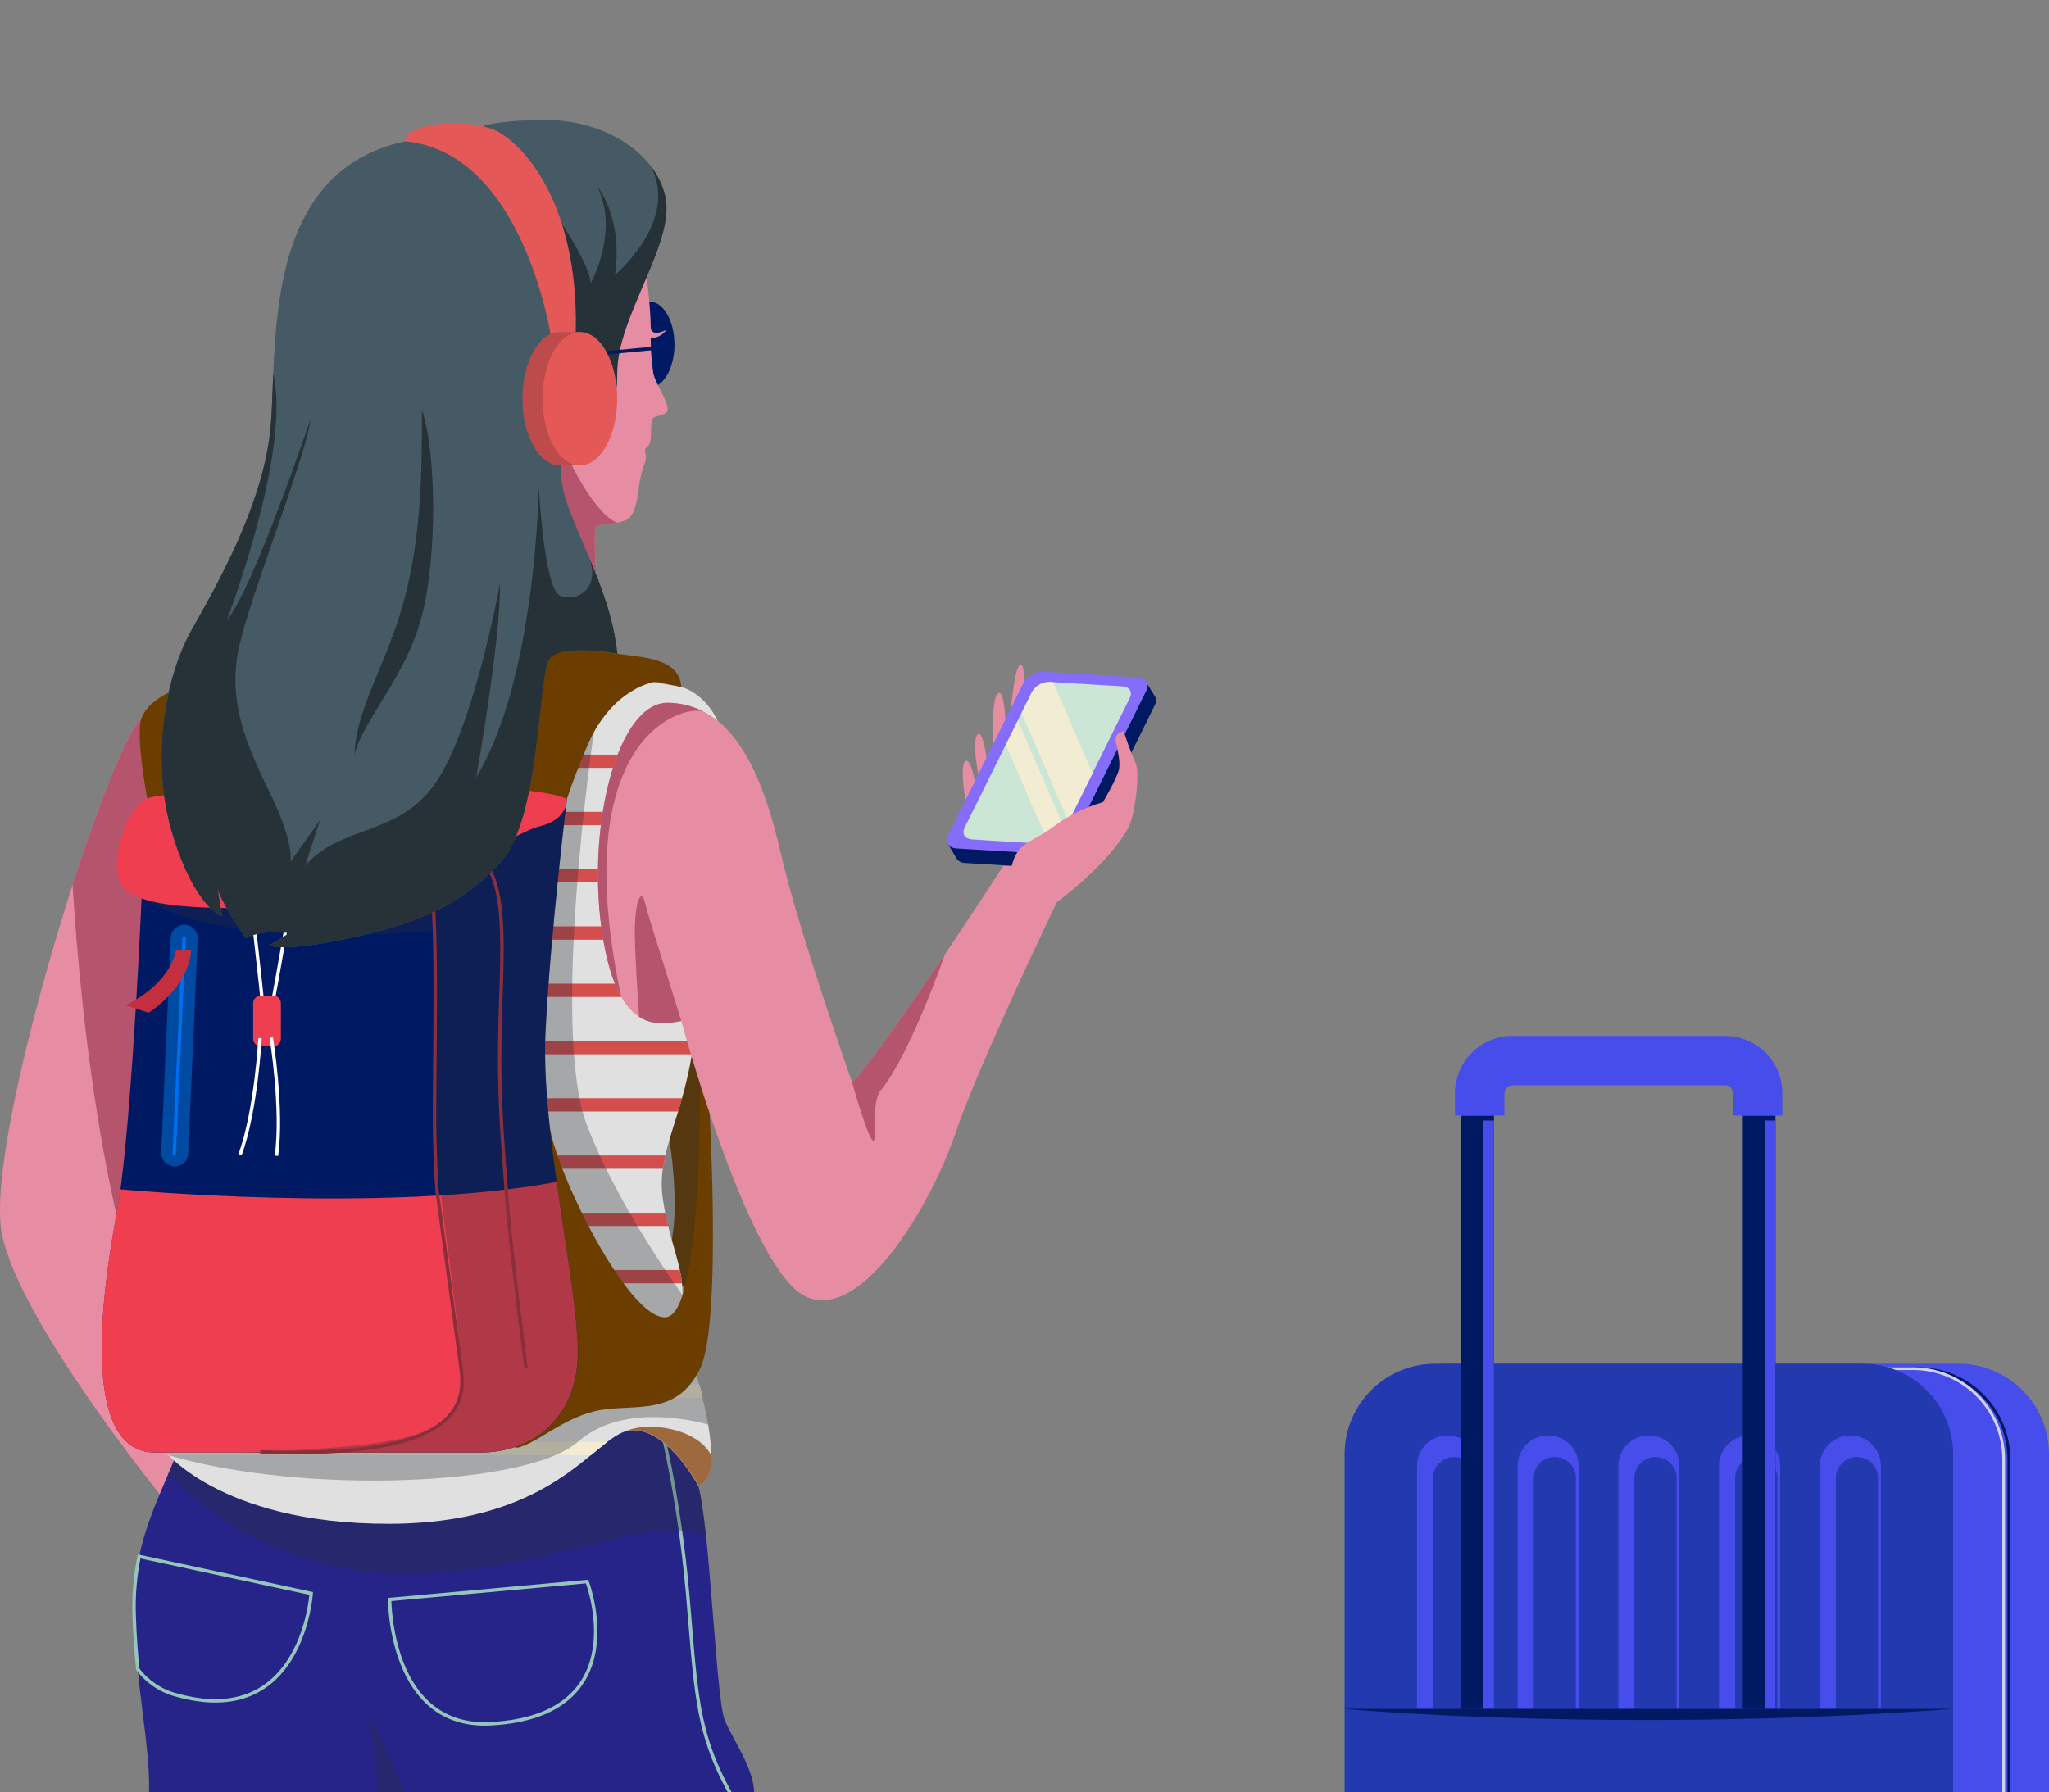 <svg width="735" height="643" viewBox="0 0 735 643" fill="none" xmlns="http://www.w3.org/2000/svg">
<rect x="0" y="0" width="735" height="643" fill="#808080" stroke="none"/>
<g clip-path="url(#clip0_35_635)">
<path d="M50.786 257.641C38.836 267.95 -6.235 409.426 0.72 442.946C7.676 476.465 63.23 543.503 63.23 543.503L71.273 491.074L50.786 448.372C50.786 448.372 67.884 351.394 73.195 319.355C78.506 287.315 65.443 244.992 50.786 257.641Z" fill="#E68CA3"/>
<path d="M50.787 257.642C65.444 244.993 78.494 287.366 73.196 319.38C67.897 351.394 50.787 448.398 50.787 448.398L71.274 491.1L68.403 509.833C38.546 459.807 29.049 365.966 26.026 317.432C35.978 286.746 46.02 261.752 50.787 257.642Z" fill="#B5546D"/>
<path d="M65.14 517.321C56.161 540.089 47.309 553.737 48.143 580.033C48.978 606.33 53.758 626.138 53.48 642.164C53.375 651.357 52.474 660.524 50.786 669.561C50.786 669.561 96.793 691.064 155.925 671.674L161.566 686.005C161.566 686.005 230.347 685.385 266.92 651.853C277.036 642.582 262.924 625.291 259.863 616.867C256.803 608.443 254.704 548.778 250.48 533.069C246.256 517.359 228.627 499.157 228.627 499.157L65.14 517.321Z" fill="#262489"/>
<path d="M236.152 508.088C236.152 508.088 243.398 534.22 246.724 572.597C250.05 610.973 249.645 624.457 266.958 651.854" stroke="#96C5BB" stroke-width="1.23" stroke-miterlimit="10"/>
<path opacity="0.32" d="M228.628 499.157C228.628 499.157 246.332 517.346 250.48 533.056C251.809 539.033 252.734 545.093 253.25 551.194C232.763 542.1 199.466 564.172 145.948 564.564C129.998 564.773 114.175 561.713 99.453 555.572C84.73 549.431 71.422 540.339 60.347 528.857C61.902 525.214 63.521 521.406 65.14 517.308L228.628 499.157Z" fill="#2B2C34"/>
<path opacity="0.32" d="M132.632 616.02C141.788 633.286 150.159 654.814 155.926 671.675C147.079 674.579 138 676.72 128.787 678.075C143.394 653.473 130.065 611.188 132.632 616.02Z" fill="#2B2C34"/>
<path d="M210.595 567.46L139.777 573.899C139.777 573.899 139.638 620.408 176.046 618.486C228.982 615.64 210.595 567.46 210.595 567.46Z" stroke="#96C5BB" stroke-width="1.23" stroke-miterlimit="10"/>
<path d="M49.901 558.456L111.626 571.724C111.626 571.724 108.515 621.054 63.078 608.115C57.611 606.665 52.794 603.411 49.407 598.881C48.826 592.987 48.358 586.713 48.143 580.034C47.853 572.797 48.443 565.551 49.901 558.456V558.456Z" stroke="#96C5BB" stroke-width="1.23" stroke-miterlimit="10"/>
<path d="M254.06 384.852L246.75 372.494L238.695 400.106C238.695 400.106 246.813 439.671 237.683 454.268L251.012 467.208L254.06 384.852Z" fill="#6B3E00"/>
<path opacity="0.32" d="M254.06 384.852L246.75 372.494L238.695 400.106C238.695 400.106 246.813 439.671 237.683 454.268L251.012 467.208L254.06 384.852Z" fill="#2B2C34"/>
<path d="M244.373 246.461C253.44 249.206 257.436 258.654 257.436 258.654C257.436 258.654 252.239 350.636 248.584 375.807C244.929 400.978 235.634 413.602 237.645 429.236C239.656 444.87 244.853 453.117 244.853 464.652C244.853 476.188 247.446 483.853 248.584 488.685C249.722 493.517 261.407 529.389 250.443 533.069C250.443 533.069 239.668 512.718 226.719 513.148C213.769 513.578 201.3 546.616 139.664 546.743C78.027 546.869 57.983 519.472 57.983 519.472C57.983 519.472 73.398 443.579 73.398 411.527C73.398 379.475 51.483 274.921 53.595 260.172C53.595 260.172 111.969 234.774 146.227 234.875C180.485 234.976 244.373 246.461 244.373 246.461Z" fill="#E0E0E0"/>
<path d="M245.813 476.226C246.091 477.946 246.407 479.54 246.724 481.007H65.139C65.409 479.439 65.675 477.845 65.936 476.226H245.813Z" fill="#F2ECD2"/>
<path d="M243.879 455.672C244.224 457.255 244.486 458.855 244.663 460.466H68.453C68.693 458.872 68.933 457.266 69.161 455.672H243.879Z" fill="#D54E4E"/>
<path d="M238.656 435.13C238.985 436.8 239.339 438.393 239.706 439.911H71.273C71.463 438.292 71.652 436.698 71.829 435.13H238.656Z" fill="#D54E4E"/>
<path d="M250.834 496.768C251.226 498.248 251.63 499.867 252.098 501.562H61.434L62.306 496.768H250.834Z" fill="#F2ECD2"/>
<path d="M238.694 414.576C238.327 416.195 238.024 417.776 237.796 419.37H73.195C73.284 417.7 73.36 416.094 73.398 414.576H238.694Z" fill="#D54E4E"/>
<path d="M212.011 522.104H60.385C59.534 521.285 58.744 520.406 58.02 519.473L58.45 517.322H217.942C216.134 518.688 214.186 520.32 212.011 522.104Z" fill="#F2ECD2"/>
<path d="M244.701 394.034C244.229 395.72 243.761 397.314 243.297 398.815H72.728C72.589 397.284 72.424 395.691 72.247 394.034H244.701Z" fill="#D54E4E"/>
<path d="M248.937 373.479C248.836 374.302 248.722 375.086 248.621 375.807C248.52 376.528 248.381 377.464 248.241 378.273H70.287C70.072 376.692 69.844 375.099 69.616 373.479H248.937Z" fill="#D54E4E"/>
<path d="M254.109 311.841C254.008 313.422 253.894 315.029 253.78 316.623H60.663C60.41 315.016 60.144 313.422 59.891 311.841H254.109Z" fill="#D54E4E"/>
<path d="M256.727 270.745C256.639 272.225 256.537 273.831 256.436 275.526H54.504C54.302 273.831 54.125 272.225 53.986 270.745H256.727Z" fill="#D54E4E"/>
<path d="M255.462 291.287C255.361 292.856 255.26 294.449 255.146 296.081H57.4C57.147 294.449 56.907 292.856 56.667 291.287H255.462Z" fill="#D54E4E"/>
<path d="M251.012 352.938C250.873 354.569 250.733 356.176 250.594 357.719H67.227C66.987 356.138 66.734 354.544 66.481 352.938H251.012Z" fill="#D54E4E"/>
<path d="M252.655 332.383C252.529 333.99 252.415 335.596 252.289 337.177H63.964C63.698 335.571 63.445 333.977 63.18 332.383H252.655Z" fill="#D44E4E"/>
<path opacity="0.32" d="M213.011 262.778C213.011 262.778 197.254 369.243 210.595 403.875C219.599 427.276 235.508 451.523 244.891 464.817C244.891 476.201 247.496 483.79 248.622 488.685C249.191 491.114 252.416 501.182 254.06 511.137C246.143 508.999 222.318 504.079 207.332 517.322C189.147 533.386 108.023 536.295 60.386 522.103C59.535 521.285 58.744 520.406 58.021 519.472C58.021 519.472 71.552 452.598 73.272 417.89C95.693 366.954 125.298 316.624 125.298 316.624L213.011 262.778Z" fill="#2B2C34"/>
<path d="M197.138 403.875C199.124 420.154 225.832 474.468 239.085 472.596C252.338 470.724 251.124 384.851 251.124 384.851L254.071 390.543C254.071 390.543 259.344 474.215 251.124 491.075C242.904 507.936 228.766 503.8 215.715 505.874C202.665 507.949 192.535 518.194 185.365 519.472C178.195 520.749 197.138 403.875 197.138 403.875Z" fill="#6B3E00"/>
<path d="M221.395 234.559C230.917 235.925 243.74 236.14 244.373 246.461L235.305 244.564C235.305 244.564 219.599 246.461 210.595 267.762C201.591 289.062 200.111 298.119 200.111 298.119L176.716 291.997C176.716 291.997 185.986 243.451 191.474 236.949C196.963 230.448 215.919 233.762 221.395 234.559Z" fill="#6B3E00"/>
<path d="M51.103 314.98C49.838 345.754 46.247 411.958 41.922 435.143C37.597 458.328 27.404 521.154 55.554 521.154H172.492C190.626 521.154 208.356 508.923 207.294 482.791C206.232 456.658 194.003 404.786 195.685 370.217C197.367 335.648 203.361 286.608 203.361 286.608L51.103 314.98Z" fill="#001963"/>
<path d="M104.216 323.732C104.216 323.732 99.676 349.978 97.311 362.462" stroke="#FFFFFE" stroke-width="1.23" stroke-miterlimit="10"/>
<path d="M90.04 322.783C90.04 322.783 93.986 356.619 94.302 361.678" stroke="#FFFFFE" stroke-width="1.23" stroke-miterlimit="10"/>
<path d="M199.656 424.087C202.817 446.653 206.712 468.535 207.244 482.79C208.306 508.923 190.576 521.154 172.442 521.154H55.504C27.354 521.154 37.559 458.315 41.871 435.142C42.314 432.764 42.757 429.918 43.136 426.731C43.136 426.731 137.855 435.648 199.656 424.087Z" fill="#F03E51"/>
<path opacity="0.32" d="M53.683 323.187L50.787 322.175C50.901 319.646 51.002 317.192 51.103 314.978L203.349 286.658C203.349 286.658 197.367 335.684 195.685 370.266C194.003 404.848 206.219 456.695 207.294 482.84C208.369 508.985 190.627 521.204 172.492 521.204H87.511C139.942 519.092 163.223 516.144 165.297 499.701C167.371 483.258 154.371 416.599 155.382 391.301C156.394 366.003 155.382 333.964 155.382 333.964C74.182 340.693 53.683 323.187 53.683 323.187Z" fill="#2B2C34"/>
<path d="M93.517 357.251H98.045C99.539 357.251 100.751 358.463 100.751 359.958V372.733C100.751 374.228 99.539 375.44 98.045 375.44H93.517C92.023 375.44 90.811 374.228 90.811 372.733V359.958C90.811 358.463 92.023 357.251 93.517 357.251Z" fill="#F03E51"/>
<path d="M97.311 372.316C97.311 372.316 101.472 398.043 99.158 414.689" stroke="#FFFFFE" stroke-width="1.23" stroke-miterlimit="10"/>
<path d="M93.277 372.494C93.277 372.494 91.898 398.5 86.107 414.298" stroke="#FFFFFE" stroke-width="1.23" stroke-miterlimit="10"/>
<path d="M163.424 300.218C179.662 309.186 180.99 321.936 179.687 357.251C178.385 392.566 180.193 406.682 181.559 426.819C182.925 446.956 188.754 491.088 188.754 491.088" stroke="#892F3B" stroke-width="1.23" stroke-miterlimit="10"/>
<path d="M62.459 418.495C63.095 418.524 63.731 418.427 64.33 418.21C64.928 417.993 65.478 417.66 65.948 417.23C66.418 416.8 66.799 416.281 67.068 415.704C67.337 415.127 67.49 414.502 67.517 413.866L70.919 336.873C70.948 336.236 70.851 335.601 70.634 335.002C70.417 334.403 70.084 333.853 69.654 333.383C69.224 332.913 68.706 332.532 68.129 332.263C67.552 331.994 66.927 331.841 66.291 331.813C65.654 331.783 65.018 331.878 64.418 332.095C63.819 332.311 63.268 332.644 62.798 333.075C62.328 333.505 61.947 334.024 61.679 334.602C61.41 335.18 61.258 335.806 61.232 336.443L57.831 413.423C57.8 414.06 57.896 414.697 58.112 415.298C58.328 415.898 58.661 416.45 59.091 416.921C59.521 417.392 60.04 417.774 60.618 418.044C61.196 418.314 61.822 418.468 62.459 418.495Z" fill="#004AA1"/>
<path d="M66.064 336.064L62.472 414.297" stroke="#006EED" stroke-width="1.23" stroke-miterlimit="10"/>
<path d="M68.592 340.808H63.117C63.117 340.808 62.168 352.192 44.982 360.729L53.316 363.36C53.316 363.36 67.644 354.607 68.592 340.808Z" fill="#C42F3F"/>
<path d="M64.381 246.891C64.381 246.891 53.43 250.369 50.787 257.642C48.144 264.915 54.151 293.691 54.151 293.691L62.484 289.896L64.381 246.891Z" fill="#6B3E00"/>
<path d="M157.001 428.957C157.001 428.957 156.407 426.541 155.939 407.454C155.471 388.367 157.747 319.419 153.536 314.258" stroke="#892F3B" stroke-width="1.23" stroke-miterlimit="10"/>
<path d="M203.361 286.658C203.361 286.658 196.936 282.99 172.492 282.99C148.047 282.99 59.525 282.737 52.354 286.658C45.184 290.579 38.861 309.426 43.502 317.28C48.143 325.135 68.554 325.844 87.637 325.844C106.72 325.844 118.771 327.678 136.349 323.883C153.927 320.088 183.317 299.003 193.648 296.473C203.98 293.943 203.361 286.658 203.361 286.658Z" fill="#F03E51"/>
<path d="M157.001 428.956L165.41 491.074C167.017 503.445 165.41 523.62 93.328 520.913" stroke="#892F3B" stroke-width="1.23" stroke-miterlimit="10"/>
<path d="M225.416 513.3C224.987 513.395 224.564 513.517 224.151 513.666C232.321 509.707 250.227 512.477 255.185 522.268C255.185 527.706 253.92 531.931 250.531 533.07C250.531 533.07 239.756 512.718 226.807 513.148C226.382 513.164 225.959 513.214 225.542 513.3H225.416Z" fill="#9E693D"/>
<path d="M340.026 302.797L350.232 290.452L370.136 250.229C370.899 248.947 371.994 247.894 373.305 247.182C374.616 246.469 376.094 246.124 377.585 246.181L403.497 247.775L410.642 243.98L414.183 249.71L414.334 249.951L414.435 250.128C414.626 250.588 414.71 251.086 414.679 251.584C414.648 252.081 414.504 252.565 414.258 252.999L387.234 307.604C386.479 308.891 385.392 309.952 384.085 310.673C382.779 311.394 381.302 311.75 379.811 311.702L346.197 309.64C345.539 309.66 344.888 309.496 344.318 309.165C343.748 308.834 343.282 308.35 342.973 307.768L340.026 302.797Z" fill="#001963"/>
<path d="M346.311 287.138C346.311 287.138 344.136 274.717 346.311 273.136C348.486 271.555 350.105 282.622 350.105 282.622L351.37 280.093C351.37 280.093 348.372 266.356 350.585 263.649C352.799 260.942 354.379 275.526 354.379 275.526L356.592 270.745C356.592 270.745 355.163 251.633 357.857 248.939C360.551 246.244 360.854 262.22 360.854 262.22L362.283 258.59C362.283 258.59 363.548 240.084 365.912 238.503C368.277 236.922 367.177 254.34 367.177 254.34C367.177 254.34 363.421 285.026 346.311 287.138Z" fill="#E68CA3"/>
<path d="M343.15 304.429L376.763 306.491C378.256 306.54 379.735 306.184 381.042 305.46C382.349 304.737 383.435 303.672 384.186 302.38L411.211 247.788C412.475 245.347 411.059 243.222 408.176 243.045L374.55 240.983C373.058 240.937 371.582 241.293 370.276 242.014C368.97 242.735 367.882 243.794 367.126 245.081L340.102 299.673C338.901 302.127 340.254 304.252 343.15 304.429Z" fill="#856DF9"/>
<path d="M348.676 301.192L374.676 302.786C375.971 302.826 377.252 302.516 378.385 301.888C379.518 301.26 380.46 300.338 381.113 299.219L405.28 250.395C406.329 248.283 405.153 246.436 402.649 246.284L376.636 244.69C375.343 244.651 374.063 244.96 372.931 245.585C371.798 246.21 370.855 247.129 370.2 248.245L345.97 297.069C344.983 299.194 346.172 301.028 348.676 301.192Z" fill="#CBE6D5"/>
<path d="M383.301 294.792L366.444 255.834L370.238 248.245C370.893 247.129 371.837 246.21 372.969 245.585C374.102 244.96 375.382 244.651 376.675 244.69L377.775 244.754L391.926 277.463L383.301 294.792Z" fill="#F2ECD2"/>
<path d="M365.104 258.554L381.961 297.512L381.114 299.22C380.591 300.123 379.876 300.901 379.019 301.498C378.163 302.095 377.185 302.496 376.156 302.673L360.817 267.256L365.104 258.554Z" fill="#F2ECD2"/>
<path d="M239.744 252.153C221.812 251.761 210.569 295.159 215.792 333.105C221.015 371.051 235.773 367.94 244.41 366.333C244.41 366.333 268.678 456.443 289.316 465.335C309.954 474.227 334.715 430.501 342.784 406.468C350.852 382.435 379.09 323.732 379.09 323.732C379.09 323.732 397.604 310.299 404.8 296.854C407.177 292.427 409.023 277.223 407.329 273.694C405.634 270.165 403.067 262.386 403.067 262.386C403.067 262.386 399.59 262.854 400.222 266.016C400.854 269.178 401.803 272.555 401.486 275.528C401.17 278.5 395.631 287.835 395.631 287.835C389.365 289.601 383.472 292.494 378.243 296.373C369.871 302.697 365.129 301.774 362.916 310.692H359.881C359.881 310.692 316.733 377.49 305.667 388.393C305.667 388.393 286.534 334.168 280.211 306.657C273.888 279.145 263.67 252.684 239.744 252.153Z" fill="#E68CA3"/>
<path d="M222.836 357.707C219.877 352.572 217.36 344.793 215.754 333.105C210.531 295.159 221.773 251.761 239.706 252.153C244.111 252.22 248.44 253.311 252.352 255.341C244.637 252.659 202.982 264.65 222.836 357.707Z" fill="#B5546D"/>
<path d="M339.002 342.312C339.002 342.312 326.571 378.21 316.037 391.073C312.079 395.893 314.975 410.464 313.078 409.199C311.181 407.934 305.655 388.379 305.655 388.379C311.51 382.611 326.331 361.197 339.002 342.312Z" fill="#B5546D"/>
<path d="M229.248 364.853C228.628 355.771 227.844 343.186 227.73 335.85C227.528 323.416 230.045 318.356 231.309 323.732C232.574 329.108 241.211 355.67 244.373 366.333C240.174 367.117 234.534 368.243 229.248 364.853Z" fill="#B5546D"/>
<path d="M232.991 139.059C228.046 139.059 224.038 132.156 224.038 123.64C224.038 115.124 228.046 108.221 232.991 108.221C237.936 108.221 241.944 115.124 241.944 123.64C241.944 132.156 237.936 139.059 232.991 139.059Z" fill="#001963"/>
<path d="M231.359 95.106C231.359 95.106 233.42 109.323 233.42 117.241C233.42 121.352 239.098 118.341 239.098 118.341C238.45 119.25 237.6 119.994 236.614 120.517C235.629 121.04 234.535 121.325 233.42 121.352C233.401 125.586 233.718 129.816 234.368 134C235.317 138.276 241.147 146.181 239.098 147.914C237.049 149.647 235.089 148.799 234.04 150.343C233.205 151.608 233.837 157.603 233.091 159.083C232.345 160.563 231.51 160.563 231.359 161.511C231.207 162.46 232.256 163.611 231.359 165.939C230.231 168.81 229.503 171.824 229.196 174.894C228.88 178.372 227.83 184.38 225.301 186.177C222.772 187.973 215.93 187.985 214.185 188.618C212.44 189.25 213.92 204.087 214.185 216.217L158.378 204.302L168.495 105.642L231.359 95.106Z" fill="#E68CA3"/>
<path d="M158.379 204.302L160.972 179.004L164.487 165.015H204.171C204.171 165.015 213.175 184.456 221.395 187.542C218.549 188.073 215.312 188.238 214.186 188.643C212.429 189.275 213.921 204.112 214.186 216.242L158.379 204.302Z" fill="#B5546D"/>
<path d="M164.284 47.457C174.819 45.75 171.657 43.663 193.573 43.03C215.488 42.398 235.102 54.098 238.681 70.643C242.26 87.187 221.191 113.863 221.394 133.886C221.596 153.909 210.404 143.854 206.573 151.177C204.043 156.136 197.379 164.673 204.043 182.382C210.708 200.09 219.219 214.636 221.457 234.558C221.457 234.558 201.223 230.763 197.113 236.455C193.003 242.147 193.952 293.375 179.725 309.186C165.498 324.997 149.628 331.397 125.158 336.646C100.687 341.895 96.578 339.176 96.578 339.176L104.431 334.458C104.431 334.458 92.657 333.535 88.231 336.697C88.231 336.697 81.276 327.046 78.114 319.381L79.695 328.791C79.695 328.791 70.21 326.261 61.991 299.699C53.771 273.137 59.145 243.007 68.63 226.134C78.114 209.26 93.669 182.066 96.843 155.503C100.017 128.941 91.785 62.13 145.328 50.708C152.157 49.254 164.284 47.457 164.284 47.457Z" fill="#455A64"/>
<path d="M68.693 226.134C78.178 209.261 93.669 182.066 96.831 155.503C97.501 149.849 97.665 142.361 98.007 134C104.57 162.346 81.34 222.542 81.34 222.542C90.824 211.474 111.374 150.444 111.374 150.444C109.793 164.041 88.927 215.585 85.449 233.61C81.972 251.634 87.979 266.496 96.831 284.521C105.683 302.545 104.216 309.186 104.216 309.186L114.75 294.324L109.49 310.691C122.136 295.449 144.266 300.648 157.544 278.93C170.823 257.212 179.359 209.261 179.359 209.261C179.675 229.499 170.823 278.93 170.823 278.93C192.321 243.627 193.27 174.793 193.27 174.793C193.27 174.793 195.166 211.158 200.857 213.688C206.548 216.217 215.805 211.398 211.214 199.837C215.805 210.703 220.003 221.467 221.458 234.558C221.458 234.558 201.224 230.764 197.114 236.456C193.004 242.147 193.952 293.375 179.726 309.186C165.499 324.997 149.628 331.397 125.158 336.646C100.688 341.896 96.578 339.176 96.578 339.176L104.431 334.458C104.431 334.458 92.658 333.535 88.232 336.697C88.232 336.697 81.276 327.046 78.115 319.381L79.695 328.792C79.695 328.792 70.211 326.262 61.991 299.699C53.771 273.137 59.209 243.008 68.693 226.134Z" fill="#263238"/>
<path d="M151.348 146.965C156.584 162.776 156.862 199.458 151.348 220.961C145.835 242.464 130.242 258.237 127.182 270.746C127.498 255.745 137.109 240.718 143.305 220.961C151.348 195.347 151.348 169.417 151.348 146.965Z" fill="#263238"/>
<path d="M207.116 150.342L203.98 115.343C203.98 115.343 204.714 91.487 201.603 80.407C201.603 80.407 211.441 94.915 211.909 101.644C211.909 101.644 222.304 82.861 214.186 66.784C214.186 66.784 223.607 78.029 220.61 98.583C220.61 98.583 243.777 79.458 233.471 59.612C235.998 62.86 237.777 66.627 238.681 70.642C242.26 87.199 221.191 113.863 221.394 133.886C221.596 153.061 211.34 144.663 207.116 150.342Z" fill="#263238"/>
<path d="M241.146 124.348L212.693 127.042" stroke="#001963" stroke-width="1.23" stroke-miterlimit="10"/>
<path d="M197.797 121.669C197.797 121.669 188.059 54.63 145.316 50.709C145.416 49.995 145.676 49.312 146.076 48.712C146.477 48.111 147.008 47.61 147.63 47.243C149.944 45.561 162.906 41.981 175.944 46.092C185.201 49.002 207.686 70.125 206.535 119.278L197.797 121.669Z" fill="#E45858"/>
<path d="M200.794 119.138H208.015V122.933C211.72 127.183 214.186 134.595 214.186 143.057C214.186 151.519 211.657 158.931 208.015 163.194V166.988H200.794C193.409 166.988 187.414 156.275 187.414 143.057C187.414 129.839 193.409 119.138 200.794 119.138Z" fill="#BD4B4B"/>
<path d="M208.015 166.989C200.626 166.989 194.635 156.274 194.635 143.057C194.635 129.84 200.626 119.126 208.015 119.126C215.404 119.126 221.395 129.84 221.395 143.057C221.395 156.274 215.404 166.989 208.015 166.989Z" fill="#E45858"/>
<path d="M702.538 489.317H520.093C511.484 489.317 503.227 492.738 497.139 498.827C491.051 504.916 487.631 513.175 487.631 521.786V645.529H735V521.786C735 513.175 731.58 504.916 725.492 498.827C719.404 492.738 711.147 489.317 702.538 489.317Z" fill="#464DEA"/>
<path d="M688.134 491.088H534.75C526.145 491.095 517.895 494.519 511.812 500.607C505.73 506.696 502.313 514.951 502.313 523.558V647.301H720.609V523.558C720.609 519.293 719.769 515.07 718.137 511.129C716.504 507.189 714.112 503.609 711.096 500.594C708.081 497.579 704.501 495.187 700.561 493.556C696.621 491.925 692.398 491.087 688.134 491.088V491.088Z" stroke="#001963" stroke-miterlimit="10"/>
<path d="M686.262 491.088H532.891C524.281 491.088 516.024 494.509 509.936 500.598C503.849 506.688 500.428 514.946 500.428 523.558V647.301H718.737V523.558C718.737 519.293 717.897 515.07 716.265 511.129C714.632 507.189 712.24 503.609 709.224 500.594C706.209 497.579 702.628 495.187 698.689 493.556C694.749 491.925 690.526 491.087 686.262 491.088V491.088Z" stroke="#D1D1E9" stroke-miterlimit="10"/>
<path d="M668.153 489.317H514.782C506.173 489.317 497.916 492.738 491.828 498.827C485.74 504.916 482.32 513.175 482.32 521.786V645.529H700.628V521.786C700.628 517.521 699.788 513.298 698.156 509.358C696.524 505.418 694.132 501.838 691.116 498.822C688.1 495.807 684.52 493.416 680.58 491.785C676.64 490.154 672.417 489.315 668.153 489.317Z" fill="#2239AF"/>
<path d="M663.739 515.032C666.641 515.032 669.425 516.185 671.478 518.236C673.532 520.288 674.687 523.07 674.69 525.973V613.161H673.666V529.616C673.478 527.744 672.602 526.009 671.207 524.746C669.812 523.484 667.998 522.785 666.116 522.785C664.235 522.785 662.421 523.484 661.026 524.746C659.631 526.009 658.755 527.744 658.567 529.616V613.161H652.787V525.973C652.791 523.07 653.946 520.288 656 518.236C658.053 516.185 660.837 515.032 663.739 515.032Z" fill="#464DEA"/>
<path d="M627.61 515.032C630.512 515.032 633.296 516.185 635.349 518.236C637.403 520.288 638.558 523.071 638.562 525.974V613.162H637.537V529.616C637.349 527.744 636.473 526.009 635.078 524.746C633.683 523.484 631.869 522.785 629.988 522.785C628.106 522.785 626.292 523.484 624.897 524.746C623.502 526.009 622.626 527.744 622.438 529.616V613.162H616.595V525.974C616.597 524.531 616.884 523.103 617.439 521.771C617.994 520.439 618.806 519.23 619.83 518.214C620.853 517.197 622.067 516.393 623.403 515.847C624.738 515.301 626.168 515.024 627.61 515.032Z" fill="#464DEA"/>
<path d="M591.468 515.032C592.906 515.031 594.329 515.312 595.658 515.861C596.987 516.411 598.194 517.216 599.211 518.232C600.228 519.249 601.035 520.455 601.586 521.784C602.136 523.112 602.419 524.536 602.419 525.973V613.161H601.408V529.616C601.22 527.744 600.343 526.009 598.948 524.746C597.553 523.484 595.739 522.785 593.858 522.785C591.977 522.785 590.163 523.484 588.768 524.746C587.373 526.009 586.496 527.744 586.308 529.616V613.161H580.517V525.973C580.52 523.071 581.675 520.288 583.729 518.236C585.782 516.185 588.566 515.032 591.468 515.032Z" fill="#464DEA"/>
<path d="M555.338 515.032C558.24 515.032 561.024 516.185 563.077 518.236C565.13 520.288 566.286 523.07 566.289 525.973V613.161H565.265V529.616C565.077 527.744 564.2 526.009 562.805 524.746C561.41 523.484 559.596 522.785 557.715 522.785C555.834 522.785 554.02 523.484 552.625 524.746C551.23 526.009 550.353 527.744 550.165 529.616V613.161H544.386V525.973C544.389 523.07 545.545 520.288 547.598 518.236C549.652 516.185 552.435 515.032 555.338 515.032Z" fill="#464DEA"/>
<path d="M519.221 515.032C520.659 515.031 522.083 515.312 523.411 515.861C524.74 516.411 525.947 517.216 526.964 518.232C527.982 519.249 528.788 520.455 529.339 521.784C529.889 523.112 530.173 524.536 530.173 525.973V613.161H529.161V529.616C528.973 527.744 528.097 526.009 526.702 524.746C525.307 523.484 523.493 522.785 521.611 522.785C519.73 522.785 517.916 523.484 516.521 524.746C515.126 526.009 514.25 527.744 514.062 529.616V613.161H508.27V525.973C508.273 523.071 509.429 520.288 511.482 518.236C513.535 516.185 516.319 515.032 519.221 515.032Z" fill="#464DEA"/>
<path d="M625.144 400.245H636.879V613.161H625.144V400.245Z" fill="#001963"/>
<path d="M632.984 402.041H636.879V613.161H632.984V402.041Z" fill="#464DEA"/>
<path d="M524.179 400.245H535.914V613.161H524.179V400.245Z" fill="#001963"/>
<path d="M532.019 402.041H535.914V613.161H532.019V402.041Z" fill="#464DEA"/>
<path d="M700.628 613.161H482.307C482.307 613.161 579.922 622.117 700.628 613.161Z" fill="#001963"/>
<path d="M521.94 400.245H539.645V392.276C539.648 391.512 539.953 390.78 540.493 390.24C541.033 389.7 541.765 389.395 542.528 389.392H618.796C619.556 389.402 620.281 389.71 620.815 390.249C621.35 390.788 621.651 391.516 621.654 392.276V400.245H639.359V392.276C639.352 386.816 637.181 381.583 633.321 377.722C629.462 373.862 624.229 371.69 618.771 371.684H542.503C537.045 371.69 531.812 373.862 527.953 377.722C524.093 381.583 521.922 386.816 521.915 392.276L521.94 400.245Z" fill="#464DEA"/>
</g>
<defs>
<clipPath id="clip0_35_635">
<rect width="735" height="643" fill="white" transform="matrix(-1 0 0 1 735 0)"/>
</clipPath>
</defs>
</svg>
